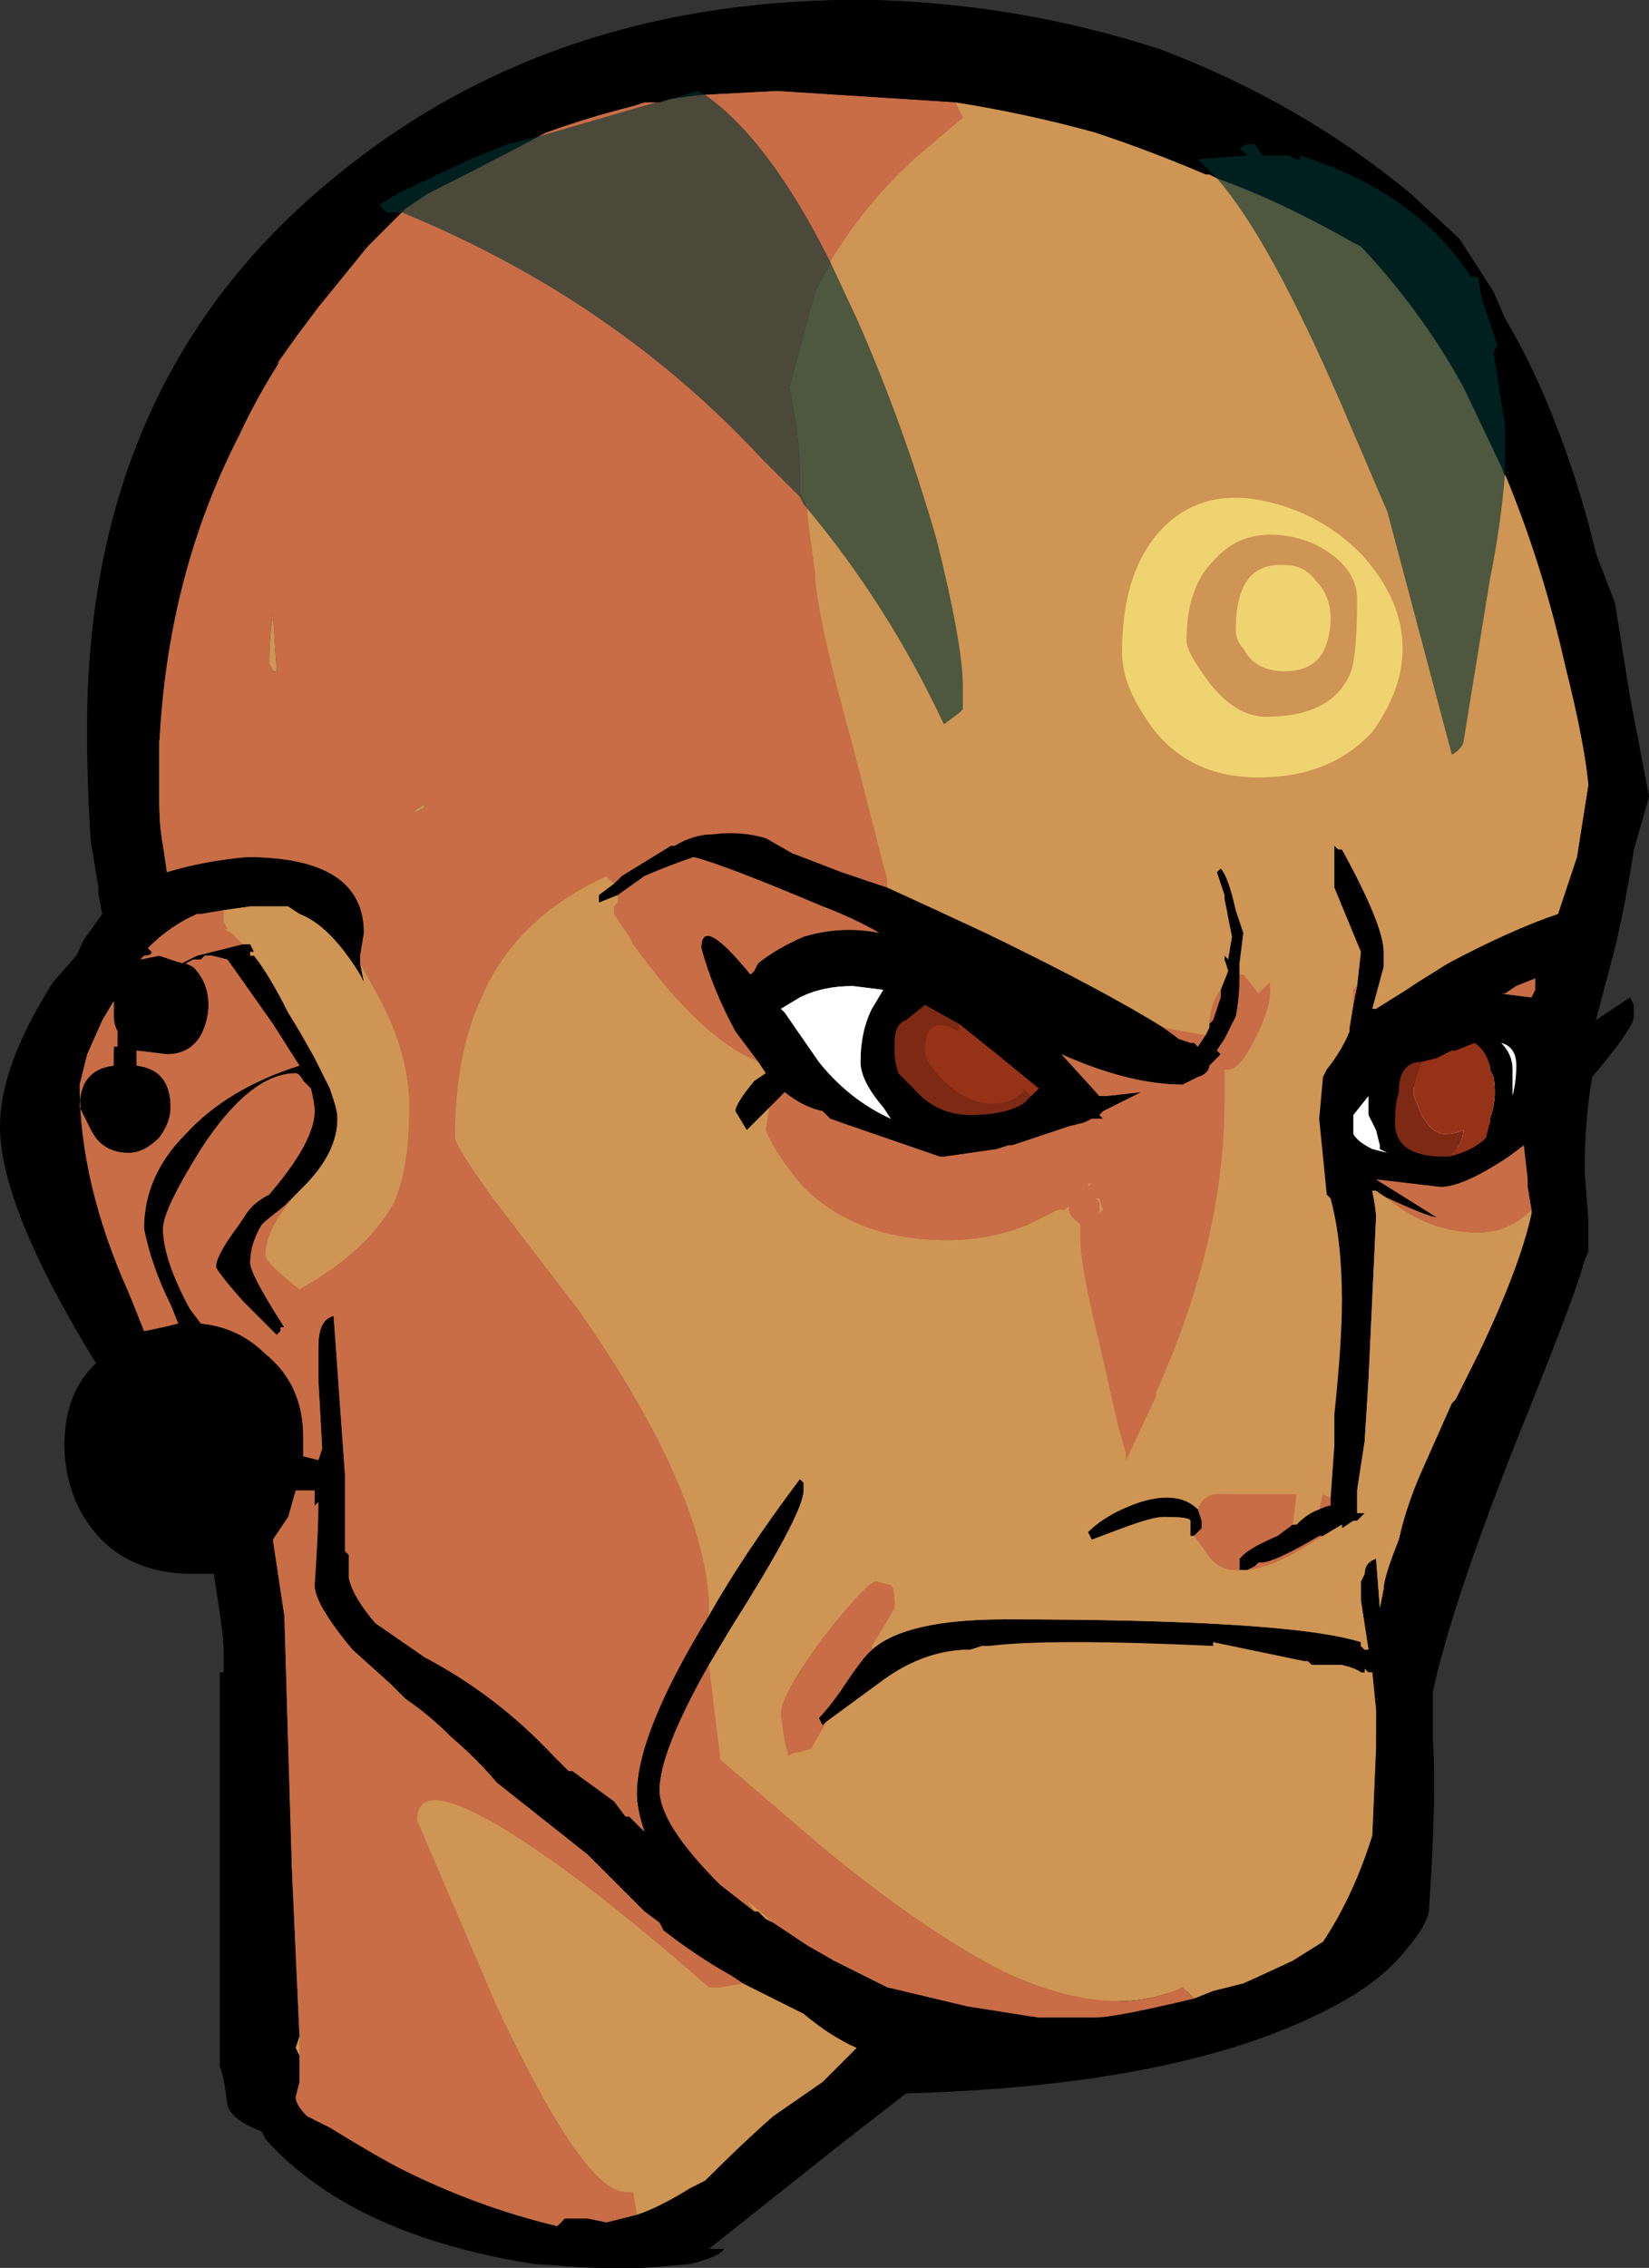 <?xml version="1.0" encoding="UTF-8" standalone="no"?>
<svg xmlns:ffdec="https://www.free-decompiler.com/flash" xmlns:xlink="http://www.w3.org/1999/xlink" ffdec:objectType="shape" height="29.9px" width="21.75px" xmlns="http://www.w3.org/2000/svg">
  <rect width="100%" height="100%" fill="#333333" stroke="none"/>
  <g transform="matrix(1.0, 0.0, 0.0, 1.0, 11.75, 13.4)">
    <path d="M8.65 -8.1 Q9.05 -7.15 9.3 -6.1 L9.55 -5.45 9.75 -4.2 10.0 -2.9 9.8 -2.2 Q9.7 -1.55 9.55 -0.9 9.2 0.3 9.2 0.65 L9.25 0.8 Q9.15 1.35 9.15 2.05 L9.2 2.7 9.2 3.1 9.15 3.2 Q9.1 3.5 8.25 5.6 7.4 7.75 7.15 8.9 L7.15 9.55 Q7.2 10.25 7.1 11.75 7.1 11.95 6.8 12.3 6.45 12.75 5.75 13.1 3.8 14.1 0.2 14.2 L-0.7 14.9 -2.4 16.25 -2.2 16.25 Q-2.25 16.35 -2.65 16.45 L-3.25 16.5 -3.85 16.5 -4.7 16.45 Q-6.3 16.2 -7.35 15.55 -7.9 15.2 -8.25 14.8 L-8.3 14.7 Q-8.7 14.55 -8.75 14.35 -8.8 13.95 -8.85 13.85 L-8.85 8.65 -8.8 8.65 -8.8 8.4 Q-8.8 8.15 -8.9 7.55 -9.0 6.85 -9.15 6.4 -9.1 6.35 -8.95 6.3 L-8.95 6.25 -9.05 6.3 Q-9.9 5.65 -10.85 3.95 -11.75 2.35 -11.75 1.45 -11.75 0.65 -11.05 -0.45 L-10.7 -0.85 -10.65 -1.0 -10.4 -1.35 -10.45 -1.6 -10.45 -1.7 -10.55 -2.3 Q-10.6 -3.0 -10.6 -3.8 -10.6 -8.4 -7.35 -11.05 -4.45 -13.45 -0.25 -13.4 1.7 -13.35 3.55 -12.75 5.4 -12.05 6.85 -10.85 L7.5 -10.25 7.95 -9.55 8.1 -9.2 Q8.4 -8.7 8.65 -8.1 M6.15 -0.4 L6.2 -0.85 5.6 -2.25 5.6 -2.4 5.7 -2.45 5.9 -2.2 5.95 -2.2 Q6.5 -1.2 6.5 -0.85 L6.5 -0.65 6.35 -0.1 6.4 -0.1 6.8 -0.35 6.95 -0.45 7.35 -0.7 Q8.2 -1.15 8.8 -1.35 L9.05 -2.1 9.2 -3.05 Q9.15 -3.6 8.9 -4.6 8.55 -6.0 8.05 -7.25 L7.55 -8.3 Q7.0 -9.3 6.2 -10.15 L6.1 -10.2 Q5.05 -10.8 4.15 -11.1 3.45 -11.4 2.7 -11.65 1.8 -11.9 0.85 -12.05 L-1.5 -12.2 Q-2.5 -12.2 -3.4 -12.0 -4.0 -11.85 -4.55 -11.65 -5.3 -11.25 -6.1 -10.85 L-6.4 -10.65 -6.9 -10.15 -7.55 -9.35 -7.85 -8.95 Q-8.3 -8.3 -8.6 -7.65 -9.55 -5.8 -9.65 -3.55 L-9.65 -2.85 Q-9.65 -2.5 -9.6 -2.25 L-9.6 -2.2 -9.5 -2.2 Q-9.45 -2.15 -9.45 -1.95 -9.0 -2.05 -8.5 -2.1 -6.95 -2.1 -6.95 -1.1 L-7.0 -0.8 -7.0 -0.7 -6.95 -0.45 -7.0 -0.55 Q-7.4 -1.2 -7.8 -1.35 L-7.95 -1.45 -8.45 -1.45 -8.8 -1.4 -9.1 -1.35 -9.15 -1.35 Q-9.5 -1.2 -9.8 -0.9 L-9.75 -0.85 Q-9.75 -0.8 -9.85 -0.8 L-10.2 -0.3 -10.4 0.05 -10.6 0.5 -10.7 0.9 Q-10.7 2.2 -10.05 3.65 -9.15 5.7 -7.55 5.85 L-7.5 5.7 -7.55 4.8 -7.55 4.35 Q-7.55 4.0 -7.35 3.95 L-7.2 6.05 -7.2 6.15 -7.15 6.25 -7.2 6.3 -7.2 7.05 -7.15 7.1 -7.15 7.4 Q-7.1 7.65 -6.8 8.0 L-6.15 8.45 Q-5.2 8.95 -4.45 9.75 L-4.25 9.95 -4.2 9.95 -3.65 10.35 -3.5 10.55 Q-2.6 11.25 -1.8 11.8 L-1.75 11.8 -1.65 11.9 -1.55 11.95 -1.1 12.25 -0.75 12.45 -0.05 12.8 1.0 13.05 1.75 13.2 3.2 12.95 3.45 12.9 3.9 12.85 4.8 12.7 5.3 12.45 5.7 12.2 Q6.1 11.6 6.35 10.8 L6.4 9.55 Q6.4 9.05 6.45 8.55 6.35 8.6 6.25 8.7 L6.2 8.65 Q6.0 8.5 5.15 8.5 L3.1 8.35 2.35 8.35 1.55 8.3 0.95 8.35 0.8 8.3 0.4 8.4 Q0.25 8.45 0.2 8.5 L0.1 8.55 Q-0.35 8.8 -0.6 9.1 L-0.65 9.0 Q-0.65 8.95 -0.25 8.55 L0.1 8.25 Q0.25 8.15 0.3 8.15 L1.7 8.1 3.15 8.1 4.95 8.25 Q5.95 8.25 6.25 8.4 L6.45 8.55 6.45 8.4 6.4 8.4 6.4 8.3 6.35 8.15 Q6.35 8.05 6.45 7.85 L6.5 7.55 Q6.5 7.4 6.7 6.9 6.8 6.45 7.0 6.0 7.2 5.55 7.4 5.1 L7.45 5.05 7.75 4.45 Q8.3 3.3 8.45 2.6 L8.45 2.55 8.4 2.25 8.4 2.15 8.3 1.55 8.3 1.5 8.15 1.8 7.95 1.9 7.9 1.9 Q7.55 2.15 7.05 2.15 L6.9 2.15 Q6.4 2.1 6.1 1.95 L6.05 1.95 6.05 2.0 6.1 2.0 6.4 2.15 7.2 2.65 Q7.1 2.65 6.45 2.35 L6.4 2.3 6.15 2.2 Q6.3 2.4 6.3 2.5 L6.2 4.1 Q6.15 5.65 6.15 6.55 L6.25 6.55 6.15 6.65 6.1 6.65 5.95 6.75 5.95 6.7 5.7 6.85 5.65 6.85 5.4 7.0 Q5.15 7.15 4.9 7.2 L4.7 7.3 4.6 7.3 4.6 7.15 4.65 7.1 Q4.75 7.0 5.3 6.75 5.6 6.6 5.85 6.55 L5.85 6.5 5.8 6.35 5.85 5.65 Q5.8 4.9 5.85 4.25 5.9 3.2 5.7 2.65 5.45 2.05 5.45 1.8 L5.4 1.7 5.4 1.6 5.45 1.5 Q5.45 1.05 5.5 0.85 5.6 0.6 5.9 0.4 L5.9 0.35 5.95 0.3 6.05 0.15 6.1 0.05 6.15 -0.4 M-0.05 -1.65 L0.0 -1.65 0.25 -1.5 2.35 -0.45 3.25 0.1 3.4 0.15 3.5 0.15 4.0 0.35 4.05 0.4 4.15 0.25 4.2 0.15 4.2 0.1 4.3 0.0 Q4.45 -0.2 4.45 -0.45 4.45 -0.6 4.35 -1.05 4.25 -1.45 4.25 -1.55 4.25 -1.7 4.25 -1.6 L4.35 -1.6 Q4.6 -0.95 4.6 -0.55 4.6 -0.25 4.55 0.0 L4.4 0.3 4.3 0.45 4.35 0.5 4.25 0.6 4.1 0.8 3.7 0.7 Q2.95 0.45 1.35 -0.35 L1.05 -0.5 1.65 -0.05 Q2.35 0.55 2.75 1.05 L2.85 1.05 3.3 1.0 2.8 1.25 2.75 1.3 2.8 1.35 2.65 1.35 2.55 1.4 2.35 1.45 1.6 1.7 1.55 1.7 1.4 1.75 0.7 1.85 Q-0.45 1.8 -1.3 0.85 L-1.45 1.05 -1.6 1.2 -1.9 1.5 -2.05 1.25 Q-2.05 1.15 -1.8 0.85 L-1.55 0.65 -1.5 0.65 -1.55 0.6 -1.9 -0.2 -1.95 -0.35 -2.0 -0.45 -1.9 -0.5 -1.75 -0.7 Q-1.5 -0.9 -1.15 -1.05 -0.65 -1.2 -0.15 -1.1 -0.5 -1.3 -0.9 -1.45 -2.2 -2.0 -2.6 -2.1 -2.9 -2.0 -3.25 -1.85 L-3.6 -1.6 -3.85 -1.5 -3.85 -1.6 -3.65 -1.75 -3.55 -1.85 -2.9 -2.25 -2.85 -2.25 Q-2.6 -2.4 -2.35 -2.4 -2.0 -2.45 -1.65 -2.35 L-1.3 -2.15 Q-0.75 -2.0 -0.05 -1.65 M7.3 -0.15 L6.75 0.3 6.8 0.25 Q7.55 -0.05 8.35 0.05 L8.6 -0.85 8.4 -0.75 7.3 -0.15 M7.85 0.6 L7.2 0.75 Q7.05 0.8 6.95 0.9 6.85 0.95 6.8 1.0 6.7 1.1 6.7 1.25 L6.8 1.35 6.8 1.5 6.95 1.7 7.25 1.8 Q7.7 1.7 7.95 1.35 L7.95 1.3 Q8.0 0.95 8.0 0.85 7.95 0.7 7.85 0.6 M6.45 1.7 L6.3 1.3 6.25 1.5 6.25 1.6 Q6.35 1.7 6.5 1.75 L6.45 1.7 M0.9 0.1 L0.45 -0.15 0.2 0.05 Q0.05 0.1 0.05 0.35 L0.05 0.45 Q0.05 0.6 0.1 0.75 L0.3 0.95 Q0.6 1.3 1.05 1.3 1.5 1.3 1.75 1.15 L1.85 1.05 1.95 0.95 1.4 0.5 0.9 0.1 M-7.75 2.25 L-8.0 2.5 -8.25 2.7 -8.3 2.75 Q-8.45 3.0 -8.45 3.25 -8.45 3.4 -8.0 4.1 L-8.05 4.1 -8.05 4.15 -8.1 4.2 -8.55 3.75 Q-8.9 3.35 -8.9 3.3 -8.9 3.15 -8.6 2.75 L-8.5 2.6 Q-8.4 2.45 -8.2 2.35 -7.6 1.65 -7.6 1.25 -7.6 1.15 -7.65 0.95 L-7.75 0.85 Q-7.8 0.75 -7.85 0.75 -8.45 0.75 -9.1 1.75 -9.6 2.55 -9.6 2.8 -9.6 3.2 -9.25 3.85 -8.8 4.65 -8.3 4.7 L-8.3 4.75 -8.4 4.8 Q-9.05 4.8 -9.5 3.8 -9.75 3.3 -9.85 2.8 -9.85 2.1 -9.3 1.55 -8.75 0.95 -7.8 0.65 L-8.15 0.1 -8.75 -0.75 -8.95 -0.8 -9.05 -0.8 Q-9.3 -0.7 -9.5 -0.6 -9.8 -0.35 -9.9 0.3 L-9.95 1.55 -9.95 1.65 -10.0 1.7 -10.3 1.0 Q-10.3 0.45 -10.1 0.05 L-10.05 -0.15 Q-9.95 -0.35 -9.7 -0.55 -9.5 -0.7 -9.15 -0.8 L-8.55 -0.95 -8.45 -0.95 -8.4 -0.85 -8.45 -0.85 -8.45 -0.8 -8.4 -0.8 Q-8.2 -0.55 -7.95 -0.05 L-7.8 0.2 -7.6 0.55 -7.4 0.95 -7.35 1.1 Q-7.3 1.25 -7.3 1.35 -7.3 1.8 -7.75 2.25 M-8.55 -0.85 L-8.55 -0.85 M-1.2 -0.25 L-1.45 -0.1 -1.4 -0.05 -0.95 0.6 Q-0.55 1.1 0.0 1.35 L-0.1 1.2 Q-0.4 0.85 -0.4 0.6 -0.4 0.2 -0.25 -0.1 L-0.1 -0.35 -0.5 -0.4 Q-0.9 -0.4 -1.2 -0.25 M-1.95 12.75 L-2.1 12.65 Q-2.55 12.4 -3.0 12.05 L-3.05 11.95 -3.25 11.8 -4.0 11.05 -5.2 10.1 Q-5.45 9.8 -5.8 9.5 -6.1 9.2 -6.4 9.0 L-6.6 8.8 -7.1 8.35 Q-7.6 7.75 -7.6 7.5 L-7.55 6.6 -7.85 6.65 -8.2 6.7 -8.0 7.9 -7.9 11.25 -7.8 13.45 -7.85 13.6 -7.8 13.7 -7.8 14.05 -7.85 14.25 Q-7.85 14.35 -7.7 14.5 L-7.4 14.65 Q-6.75 15.05 -6.45 15.2 -5.45 15.7 -4.4 15.95 L-4.3 15.85 -4.0 15.85 -3.75 15.9 -3.35 15.8 Q-3.05 15.7 -2.65 15.45 L-2.45 15.35 -2.0 14.9 Q-1.2 13.9 -0.45 13.45 -1.25 13.2 -1.95 12.75" fill="#000000" fill-rule="evenodd" stroke="none"/>
    <path d="M7.85 0.6 Q7.95 0.7 8.0 0.85 8.0 0.95 7.95 1.3 L7.95 1.35 Q7.7 1.7 7.25 1.8 L6.95 1.7 6.8 1.5 6.8 1.35 6.7 1.25 Q6.7 1.1 6.8 1.0 6.85 0.95 6.95 0.9 7.05 0.8 7.2 0.75 L7.85 0.6 M6.45 1.7 L6.5 1.75 Q6.35 1.7 6.25 1.6 L6.25 1.5 6.3 1.3 6.45 1.7 M-1.2 -0.25 Q-0.9 -0.4 -0.5 -0.4 L-0.1 -0.35 -0.25 -0.1 Q-0.4 0.2 -0.4 0.6 -0.4 0.85 -0.1 1.2 L0.0 1.35 Q-0.55 1.1 -0.95 0.6 L-1.4 -0.05 -1.45 -0.1 -1.2 -0.25" fill="#ffffff" fill-rule="evenodd" stroke="none"/>
    <path d="M0.85 -12.05 Q1.8 -11.9 2.7 -11.65 3.45 -11.4 4.15 -11.1 5.05 -10.8 6.1 -10.2 L6.2 -10.15 Q7.0 -9.3 7.55 -8.3 L8.05 -7.25 Q8.55 -6.0 8.9 -4.6 9.15 -3.6 9.2 -3.05 L9.05 -2.1 8.8 -1.35 Q8.2 -1.15 7.35 -0.7 L6.95 -0.45 6.8 -0.35 6.4 -0.1 6.35 -0.1 6.5 -0.65 6.5 -0.85 Q6.5 -1.2 5.95 -2.2 L5.9 -2.2 5.7 -2.45 5.6 -2.4 5.6 -2.25 6.2 -0.85 6.15 -0.4 Q5.85 -0.1 5.85 0.15 5.85 0.35 5.9 0.35 L5.9 0.4 Q5.6 0.6 5.5 0.85 5.45 1.05 5.45 1.5 L5.4 1.6 5.4 1.7 5.45 1.8 Q5.45 2.05 5.7 2.65 5.9 3.2 5.85 4.25 5.8 4.9 5.85 5.65 L5.8 6.35 Q4.6 6.3 4.3 6.3 4.0 6.35 4.0 6.75 4.0 6.85 4.15 7.05 4.3 7.3 4.55 7.3 L4.6 7.3 4.7 7.3 Q5.05 7.25 5.45 7.0 L5.7 6.85 5.95 6.7 5.95 6.75 6.1 6.65 6.15 6.65 6.25 6.55 6.15 6.55 Q6.15 5.65 6.2 4.1 L6.3 2.5 Q6.3 2.4 6.15 2.2 L6.4 2.3 6.55 2.4 Q7.1 2.85 7.75 2.85 8.15 2.85 8.45 2.55 L8.45 2.6 Q8.3 3.3 7.75 4.45 L7.45 5.05 7.4 5.1 Q7.2 5.55 7.0 6.0 6.8 6.45 6.7 6.9 6.5 7.4 6.5 7.55 L6.45 7.85 Q6.35 8.05 6.35 8.15 L6.4 8.3 6.4 8.4 6.45 8.4 6.45 8.55 6.25 8.4 Q5.95 8.25 4.95 8.25 L3.15 8.1 1.7 8.1 0.3 8.15 Q0.25 8.15 0.1 8.25 L-0.25 8.55 Q-0.65 8.95 -0.65 9.0 L-0.6 9.1 Q-0.35 8.8 0.1 8.55 L0.2 8.5 Q0.25 8.45 0.4 8.4 L0.8 8.3 0.95 8.35 1.55 8.3 2.35 8.35 3.1 8.35 5.15 8.5 Q6.0 8.5 6.2 8.65 L6.25 8.7 Q6.35 8.6 6.45 8.55 6.4 9.05 6.4 9.55 L6.35 10.8 Q6.1 11.6 5.7 12.2 L5.3 12.45 4.8 12.7 3.9 12.85 3.85 12.8 3.45 12.9 3.2 12.95 Q2.45 13.05 1.5 12.6 0.5 12.1 -0.85 11.0 L-2.25 9.8 Q-2.35 8.9 -2.4 7.7 -2.5 6.2 -4.1 3.9 L-5.25 2.4 Q-5.75 1.7 -5.75 1.6 -5.75 0.5 -5.4 -0.25 -4.95 -1.3 -3.75 -1.85 L-3.65 -1.75 -3.85 -1.6 -3.85 -1.5 -3.6 -1.6 -3.6 -1.5 -3.65 -1.45 -3.65 -1.35 -3.45 -1.05 Q-2.35 0.55 -1.55 0.65 L-1.8 0.85 Q-2.05 1.15 -2.05 1.25 L-1.9 1.5 -1.6 1.2 -1.65 1.5 Q-1.5 1.85 -1.15 2.25 -0.45 2.95 0.75 2.95 1.3 2.95 1.8 2.75 L2.2 2.55 2.3 2.55 2.35 2.5 2.35 2.55 Q2.35 2.6 2.4 2.65 L2.5 2.75 2.5 2.9 Q2.5 3.3 2.75 4.3 L3.0 5.4 3.1 5.75 3.1 5.85 3.15 5.75 3.5 5.0 3.5 4.95 Q4.4 2.95 4.4 1.1 L4.4 0.7 4.45 0.7 Q4.6 0.7 4.8 0.3 5.0 -0.1 5.0 -0.3 5.0 -0.5 4.9 -0.6 L4.6 -0.55 Q4.6 -0.95 4.35 -1.6 L4.25 -1.6 Q4.25 -1.7 4.25 -1.55 4.25 -1.45 4.35 -1.05 4.45 -0.6 4.45 -0.45 4.2 -0.2 4.2 0.15 L4.15 0.25 3.4 0.15 3.25 0.1 2.35 -0.45 0.25 -1.5 0.0 -1.65 -0.05 -1.65 -0.05 -1.8 -0.5 -3.55 Q-1.0 -5.35 -1.0 -5.85 L-1.05 -6.2 -1.1 -6.6 Q-1.1 -6.75 -1.2 -6.9 L-1.2 -7.15 Q-1.2 -7.65 -1.35 -8.35 L-1.35 -8.25 -1.0 -9.55 Q-0.5 -10.55 0.3 -11.3 L0.95 -11.85 0.85 -12.05 M6.05 1.95 L6.1 2.0 6.05 2.0 6.05 1.95 M2.6 2.2 L2.65 2.2 2.6 2.25 2.6 2.2 M2.7 2.4 L2.75 2.4 2.8 2.55 2.75 2.6 2.75 2.45 2.7 2.4 M-7.0 -0.7 L-6.75 -0.25 Q-6.35 0.5 -6.35 1.2 -6.35 2.0 -6.55 2.45 -6.9 3.1 -7.8 3.6 -8.25 3.25 -8.25 3.15 -8.25 2.8 -7.85 2.35 L-7.75 2.25 Q-7.3 1.8 -7.3 1.35 -7.3 1.25 -7.35 1.1 L-7.4 0.95 -7.6 0.55 Q-7.75 0.25 -7.95 -0.05 -8.2 -0.55 -8.4 -0.8 L-8.45 -0.8 -8.45 -0.85 -8.4 -0.85 -8.45 -0.95 -8.55 -0.95 -8.7 -1.1 -8.8 -1.15 -8.75 -1.15 -8.8 -1.25 -8.8 -1.4 -8.45 -1.45 -7.95 -1.45 -7.8 -1.35 Q-7.4 -1.2 -7.0 -0.55 L-6.95 -0.45 -7.0 -0.7 M-1.8 11.8 L-1.9 11.65 -1.55 11.95 -1.65 11.9 -1.75 11.8 -1.8 11.8 M-8.15 -5.3 L-8.1 -4.55 -8.15 -4.55 -8.2 -4.65 Q-8.2 -5.0 -8.15 -5.3 M-6.15 -2.8 L-6.15 -2.75 -6.25 -2.7 -6.3 -2.7 -6.15 -2.8 M-7.8 13.45 L-7.8 13.7 -7.85 13.6 -7.8 13.45 M-3.35 15.8 L-3.4 15.5 -3.5 15.5 Q-4.05 15.5 -5.2 13.05 L-6.25 10.6 Q-6.25 9.8 -4.1 11.4 -3.25 12.05 -2.4 12.8 L-2.25 12.8 -1.95 12.75 Q-1.25 13.2 -0.45 13.45 -1.2 13.9 -2.0 14.9 L-2.45 15.35 -2.65 15.45 Q-3.05 15.7 -3.35 15.8 M0.0 7.5 L-0.2 7.45 Q-0.35 7.5 -0.9 8.2 -1.45 8.95 -1.45 9.2 L-1.4 9.55 -1.35 9.75 Q-1.3 9.7 -1.2 9.7 L-1.05 9.65 -0.45 8.65 Q0.05 7.85 0.05 7.75 0.05 7.55 0.0 7.5" fill="#cf9554" fill-rule="evenodd" stroke="none"/>
    <path d="M0.85 -12.05 L0.95 -11.85 0.3 -11.3 Q-0.5 -10.55 -1.0 -9.55 L-1.35 -8.25 -1.35 -8.35 Q-1.2 -7.65 -1.2 -7.15 L-1.2 -6.9 Q-1.1 -6.75 -1.1 -6.6 L-1.05 -6.2 -1.0 -5.85 Q-1.0 -5.35 -0.5 -3.55 L-0.05 -1.8 -0.05 -1.65 Q-0.75 -2.0 -1.3 -2.15 L-1.65 -2.35 Q-2.0 -2.45 -2.35 -2.4 -2.6 -2.4 -2.85 -2.25 L-2.9 -2.25 -3.55 -1.85 -3.65 -1.75 -3.75 -1.85 Q-4.95 -1.3 -5.4 -0.25 -5.75 0.5 -5.75 1.6 -5.75 1.7 -5.25 2.4 L-4.1 3.9 Q-2.5 6.2 -2.4 7.7 -2.35 8.9 -2.25 9.8 L-0.85 11.0 Q0.5 12.1 1.5 12.6 2.45 13.05 3.2 12.95 L1.75 13.2 1.0 13.05 -0.05 12.8 -0.75 12.45 -1.1 12.25 -1.55 11.95 -1.9 11.65 -1.8 11.8 Q-2.6 11.25 -3.5 10.55 L-3.65 10.35 -4.2 9.95 -4.25 9.95 -4.45 9.75 Q-5.2 8.95 -6.15 8.45 L-6.8 8.0 Q-7.1 7.65 -7.15 7.4 L-7.15 7.1 -7.2 7.05 -7.2 6.3 -7.15 6.25 -7.2 6.15 -7.2 6.05 -7.35 3.95 Q-7.55 4.0 -7.55 4.35 L-7.55 4.8 -7.5 5.7 -7.55 5.85 Q-9.15 5.7 -10.05 3.65 -10.7 2.2 -10.7 0.9 L-10.6 0.5 -10.4 0.05 -10.2 -0.3 -9.85 -0.8 Q-9.75 -0.8 -9.75 -0.85 L-9.8 -0.9 Q-9.5 -1.2 -9.15 -1.35 L-9.1 -1.35 -8.8 -1.4 -8.8 -1.25 -8.75 -1.15 -8.8 -1.15 -8.7 -1.1 -8.55 -0.95 -9.15 -0.8 Q-9.5 -0.7 -9.7 -0.55 -9.95 -0.35 -10.05 -0.15 L-10.1 0.05 Q-10.3 0.45 -10.3 1.0 L-10.0 1.7 -9.95 1.65 -9.95 1.55 -9.9 0.3 Q-9.8 -0.35 -9.5 -0.6 -9.3 -0.7 -9.05 -0.8 L-8.95 -0.8 -8.75 -0.75 -8.15 0.1 -7.8 0.65 Q-8.75 0.95 -9.3 1.55 -9.85 2.1 -9.85 2.8 -9.75 3.3 -9.5 3.8 -9.05 4.8 -8.4 4.8 L-8.3 4.75 -8.3 4.7 Q-8.8 4.65 -9.25 3.85 -9.6 3.2 -9.6 2.8 -9.6 2.55 -9.1 1.75 -8.45 0.75 -7.85 0.75 -7.8 0.75 -7.75 0.85 L-7.65 0.95 Q-7.6 1.15 -7.6 1.25 -7.6 1.65 -8.2 2.35 -8.4 2.45 -8.5 2.6 L-8.6 2.75 Q-8.9 3.15 -8.9 3.3 -8.9 3.35 -8.55 3.75 L-8.1 4.2 -8.05 4.15 -8.05 4.1 -8.0 4.1 Q-8.45 3.4 -8.45 3.25 -8.45 3.0 -8.3 2.75 L-8.25 2.7 -8.0 2.5 -7.75 2.25 -7.85 2.35 Q-8.25 2.8 -8.25 3.15 -8.25 3.25 -7.8 3.6 -6.9 3.1 -6.55 2.45 -6.35 2.0 -6.35 1.2 -6.35 0.5 -6.75 -0.25 L-7.0 -0.7 -7.0 -0.8 -6.95 -1.1 Q-6.95 -2.1 -8.5 -2.1 -9.0 -2.05 -9.45 -1.95 -9.45 -2.15 -9.5 -2.2 L-9.6 -2.2 -9.6 -2.25 Q-9.65 -2.5 -9.65 -2.85 L-9.65 -3.55 Q-9.55 -5.8 -8.6 -7.65 -8.3 -8.3 -7.85 -8.95 L-7.55 -9.35 -6.9 -10.15 -6.4 -10.65 -6.1 -10.85 Q-5.3 -11.25 -4.55 -11.65 -4.0 -11.85 -3.4 -12.0 -2.5 -12.2 -1.5 -12.2 L0.85 -12.05 M3.4 0.15 L4.15 0.25 4.05 0.4 4.0 0.35 3.5 0.15 3.4 0.15 M4.2 0.15 Q4.2 -0.2 4.45 -0.45 4.45 -0.2 4.3 0.0 L4.2 0.1 4.2 0.15 M4.6 -0.55 L4.9 -0.6 Q5.0 -0.5 5.0 -0.3 5.0 -0.1 4.8 0.3 4.6 0.7 4.45 0.7 L4.4 0.7 4.4 1.1 Q4.4 2.95 3.5 4.95 L3.5 5.0 3.15 5.75 3.1 5.85 3.1 5.75 3.0 5.4 2.75 4.3 Q2.5 3.3 2.5 2.9 L2.5 2.75 2.4 2.65 Q2.35 2.6 2.35 2.55 L2.35 2.5 2.3 2.55 2.2 2.55 1.8 2.75 Q1.3 2.95 0.75 2.95 -0.45 2.95 -1.15 2.25 -1.5 1.85 -1.65 1.5 L-1.6 1.2 -1.45 1.05 -1.3 0.85 Q-0.45 1.8 0.7 1.85 L1.4 1.75 1.55 1.7 1.6 1.7 2.35 1.45 2.55 1.4 2.65 1.35 2.8 1.35 2.75 1.3 2.8 1.25 3.3 1.0 2.85 1.05 2.75 1.05 Q2.35 0.55 1.65 -0.05 L1.05 -0.5 1.35 -0.35 Q2.95 0.45 3.7 0.7 L4.1 0.8 4.25 0.6 4.35 0.5 4.3 0.45 4.4 0.3 4.55 0.0 Q4.6 -0.25 4.6 -0.55 M-1.55 0.65 Q-2.35 0.55 -3.45 -1.05 L-3.65 -1.35 -3.65 -1.45 -3.6 -1.5 -3.6 -1.6 -3.25 -1.85 Q-2.9 -2.0 -2.6 -2.1 -2.2 -2.0 -0.9 -1.45 -0.5 -1.3 -0.15 -1.1 -0.65 -1.2 -1.15 -1.05 -1.5 -0.9 -1.75 -0.7 L-1.9 -0.5 -2.0 -0.45 -1.95 -0.35 -1.9 -0.2 -1.55 0.6 -1.5 0.65 -1.55 0.65 M3.45 12.9 L3.85 12.8 3.9 12.85 3.45 12.9 M8.45 2.55 Q8.15 2.85 7.75 2.85 7.1 2.85 6.55 2.4 L6.4 2.3 6.45 2.35 Q7.1 2.65 7.2 2.65 L6.4 2.15 6.1 2.0 6.05 1.95 6.1 1.95 Q6.4 2.1 6.9 2.15 L7.05 2.15 Q7.55 2.15 7.9 1.9 L7.95 1.9 8.15 1.8 8.3 1.5 8.3 1.55 8.4 2.15 8.4 2.25 8.45 2.55 M5.7 6.85 L5.45 7.0 Q5.05 7.25 4.7 7.3 L4.9 7.2 Q5.15 7.15 5.4 7.0 L5.65 6.85 5.7 6.85 M4.6 7.3 L4.55 7.3 Q4.3 7.3 4.15 7.05 4.0 6.85 4.0 6.75 4.0 6.35 4.3 6.3 4.6 6.3 5.8 6.35 L5.85 6.5 5.85 6.55 Q5.6 6.6 5.3 6.75 4.75 7.0 4.65 7.1 L4.6 7.15 4.6 7.3 M5.9 0.35 Q5.85 0.35 5.85 0.15 5.85 -0.1 6.15 -0.4 L6.1 0.05 6.05 0.15 5.95 0.3 5.9 0.35 M7.3 -0.15 L8.4 -0.75 8.6 -0.85 8.35 0.05 Q7.55 -0.05 6.8 0.25 L6.75 0.3 7.3 -0.15 M2.6 2.2 L2.6 2.25 2.65 2.2 2.6 2.2 M2.7 2.4 L2.75 2.45 2.75 2.6 2.8 2.55 2.75 2.4 2.7 2.4 M-8.15 -5.3 Q-8.2 -5.0 -8.2 -4.65 L-8.15 -4.55 -8.1 -4.55 -8.15 -5.3 M-6.15 -2.8 L-6.3 -2.7 -6.25 -2.7 -6.15 -2.75 -6.15 -2.8 M-7.95 -0.05 Q-7.75 0.25 -7.6 0.55 L-7.8 0.2 -7.95 -0.05 M-7.8 13.45 L-7.9 11.25 -8.0 7.9 -8.2 6.7 -7.85 6.65 -7.55 6.6 -7.6 7.5 Q-7.6 7.75 -7.1 8.35 L-6.6 8.8 -6.4 9.0 Q-6.1 9.2 -5.8 9.5 -5.45 9.8 -5.2 10.1 L-4.0 11.05 -3.25 11.8 -3.05 11.95 -3.0 12.05 Q-2.55 12.4 -2.1 12.65 L-1.95 12.75 -2.25 12.8 -2.4 12.8 Q-3.25 12.05 -4.1 11.4 -6.25 9.8 -6.25 10.6 L-5.2 13.05 Q-4.05 15.5 -3.5 15.5 L-3.4 15.5 -3.35 15.8 -3.75 15.9 -4.0 15.85 -4.3 15.85 -4.4 15.95 Q-5.45 15.7 -6.45 15.2 -6.75 15.05 -7.4 14.65 L-7.7 14.5 Q-7.85 14.35 -7.85 14.25 L-7.8 14.05 -7.8 13.7 -7.8 13.45 M0.0 7.5 Q0.05 7.55 0.05 7.75 0.05 7.85 -0.45 8.65 L-1.05 9.65 -1.2 9.7 Q-1.3 9.7 -1.35 9.75 L-1.4 9.55 -1.45 9.2 Q-1.45 8.95 -0.9 8.2 -0.35 7.5 -0.2 7.45 L0.0 7.5" fill="#c86d46" fill-rule="evenodd" stroke="none"/>
    <path d="M0.9 0.1 L1.4 0.5 1.95 0.95 1.85 1.05 Q1.7 0.95 1.45 0.85 0.9 0.7 0.9 0.4 L0.9 0.1" fill="#963218" fill-rule="evenodd" stroke="none"/>
    <path d="M1.85 1.05 L1.75 1.15 Q1.5 1.3 1.05 1.3 0.6 1.3 0.3 0.95 L0.1 0.75 Q0.05 0.6 0.05 0.45 L0.05 0.35 Q0.05 0.1 0.2 0.05 L0.45 -0.15 0.9 0.1 0.9 0.4 Q0.9 0.7 1.45 0.85 1.7 0.95 1.85 1.05" fill="#7e2914" fill-rule="evenodd" stroke="none"/>
    <path d="M8.1 -7.15 L8.1 -7.8 7.95 -8.75 8.0 -8.85 7.8 -9.45 Q7.75 -9.7 7.75 -9.75 L7.65 -9.75 Q6.95 -10.85 5.4 -11.35 L5.4 -11.3 5.35 -11.3 5.25 -11.35 4.9 -11.35 4.8 -11.5 4.7 -11.5 4.6 -11.45 4.7 -11.35 4.05 -11.3 4.3 -11.05 4.2 -11.1 4.15 -11.1 Q3.45 -11.4 2.7 -11.65 1.8 -11.9 0.85 -12.05 L-1.5 -12.2 -2.45 -12.15 -2.55 -12.2 -3.05 -12.05 -3.25 -12.05 -3.4 -12.0 Q-4.0 -11.85 -4.55 -11.65 L-4.65 -11.6 -5.05 -11.5 -5.55 -11.3 -6.5 -10.85 -6.75 -10.7 -6.65 -10.6 -6.45 -10.6 -6.9 -10.15 -7.55 -9.35 -7.85 -8.95 -8.1 -8.6 Q-8.6 -8.15 -8.95 -7.45 L-9.35 -6.8 Q-10.3 -5.25 -10.3 -3.45 -10.3 -3.3 -10.25 -3.15 -10.2 -2.9 -9.95 -2.8 L-9.6 -3.85 -9.65 -3.7 -9.65 -3.65 -9.65 -2.85 Q-9.65 -2.5 -9.6 -2.25 L-9.55 -1.9 Q-9.05 -2.05 -8.5 -2.1 -6.95 -2.1 -6.95 -1.1 L-7.0 -0.8 -7.0 -0.7 -6.95 -0.45 -7.0 -0.55 Q-7.4 -1.2 -7.8 -1.35 L-7.95 -1.45 -8.45 -1.45 -8.8 -1.4 -9.1 -1.35 -9.15 -1.35 Q-9.5 -1.2 -9.8 -0.9 L-9.75 -0.85 Q-9.75 -0.8 -9.85 -0.8 L-9.9 -0.75 -9.65 -0.8 -9.35 -0.7 -9.15 -0.8 -8.55 -0.95 -8.45 -0.95 -8.4 -0.85 -8.45 -0.85 -8.45 -0.8 -8.4 -0.8 Q-8.2 -0.55 -7.95 -0.05 L-7.8 0.2 -7.6 0.55 -7.4 0.95 -7.35 1.1 Q-7.3 1.25 -7.3 1.35 -7.3 1.8 -7.75 2.25 L-8.0 2.5 -8.25 2.7 -8.3 2.75 Q-8.45 3.0 -8.45 3.25 -8.45 3.4 -8.0 4.1 L-8.05 4.1 -8.05 4.15 -8.1 4.2 -8.55 3.75 Q-8.9 3.35 -8.9 3.3 -8.9 3.15 -8.6 2.75 L-8.5 2.6 Q-8.4 2.45 -8.2 2.35 -7.6 1.65 -7.6 1.25 -7.6 1.15 -7.65 0.95 L-7.75 0.85 Q-7.8 0.75 -7.85 0.75 -8.45 0.75 -9.1 1.75 -9.6 2.55 -9.6 2.8 -9.6 3.2 -9.25 3.85 L-9.1 4.05 Q-8.6 4.1 -8.25 4.45 -7.75 4.85 -7.75 5.55 L-7.75 5.8 -7.55 5.85 -7.5 5.7 -7.55 4.8 -7.55 4.35 Q-7.55 4.0 -7.35 3.95 L-7.2 6.05 -7.2 7.05 -7.15 7.1 -7.15 7.4 Q-7.1 7.65 -6.8 8.0 L-6.15 8.45 Q-5.2 8.95 -4.45 9.75 L-4.25 9.95 -4.2 9.95 -3.65 10.35 -3.5 10.55 -3.45 10.55 -3.25 10.75 Q-3.35 10.45 -3.35 10.25 -3.35 9.45 -2.4 7.9 -1.95 7.1 -1.2 6.1 L-1.15 6.15 -1.15 6.25 Q-1.15 6.55 -2.1 8.05 L-2.4 8.55 Q-3.05 9.7 -3.05 10.2 -3.05 10.65 -2.25 11.45 L-1.8 11.8 -1.75 11.8 -1.65 11.9 -1.55 11.95 -1.1 12.25 -0.75 12.45 -0.05 12.8 1.0 13.05 1.95 13.2 2.7 13.2 Q2.95 13.2 4.0 12.95 L4.25 12.85 4.65 12.75 5.3 12.45 5.7 12.2 Q6.1 11.6 6.35 10.8 L6.4 9.65 6.4 9.15 6.35 8.65 6.3 8.65 6.25 8.6 6.25 8.65 6.2 8.65 Q6.15 8.6 5.95 8.55 L5.55 8.55 5.5 8.5 5.45 8.5 4.25 8.25 4.25 8.3 Q2.1 8.2 1.3 8.3 L1.2 8.3 1.05 8.35 Q0.45 8.35 -0.1 8.75 L-0.85 9.3 -0.9 9.35 -0.95 9.25 Q-0.8 9.1 -0.6 8.8 -0.4 8.5 -0.3 8.4 L-0.25 8.35 Q0.2 7.95 1.5 7.95 5.25 7.95 6.2 8.25 L6.2 8.3 6.25 8.35 6.3 8.35 6.2 7.7 6.2 7.45 6.25 7.35 Q6.25 7.2 6.4 7.15 L6.45 7.8 6.5 7.55 Q6.5 7.4 6.7 6.9 6.8 6.45 7.0 6.0 7.2 5.55 7.4 5.1 L7.45 5.05 7.75 4.45 Q8.3 3.3 8.45 2.6 L8.45 2.55 8.4 2.25 8.4 2.15 8.35 1.7 8.15 1.85 Q7.55 2.25 7.25 2.25 L6.4 2.15 7.2 2.65 Q7.1 2.65 6.45 2.35 L6.4 2.3 6.35 2.3 Q6.4 2.55 6.4 2.65 L6.3 4.8 6.25 5.6 6.15 6.25 6.15 6.55 6.25 6.55 6.15 6.65 6.1 6.65 5.95 6.75 5.95 6.7 5.7 6.85 5.65 6.85 Q5.05 7.2 4.9 7.2 L4.85 7.2 4.8 7.25 4.7 7.3 4.6 7.3 4.6 7.15 4.65 7.1 Q4.75 7.0 5.1 6.85 L5.3 6.7 5.35 6.7 Q5.5 6.55 5.65 6.5 5.75 6.45 5.8 6.45 L5.8 6.35 5.85 5.65 5.85 5.25 Q5.95 4.3 5.95 3.75 5.95 2.95 5.8 2.4 L5.75 2.35 5.65 1.35 5.7 0.8 5.75 0.7 Q5.95 0.45 6.05 0.2 L6.05 0.15 6.1 -0.15 6.15 -0.4 6.2 -0.85 5.85 -1.7 5.85 -2.25 5.9 -2.2 5.95 -2.2 Q6.5 -1.2 6.5 -0.85 L6.5 -0.65 6.35 -0.1 6.4 -0.1 6.8 -0.35 6.95 -0.45 7.35 -0.7 Q8.2 -1.15 8.8 -1.35 L9.05 -2.1 9.2 -3.05 Q9.15 -3.6 8.9 -4.6 8.6 -5.95 8.1 -7.15 M7.95 -9.55 L8.1 -9.2 Q8.4 -8.7 8.65 -8.1 9.05 -7.15 9.3 -6.1 L9.55 -5.45 9.75 -4.2 10.0 -2.9 9.8 -2.2 Q9.7 -1.55 9.55 -0.9 L9.3 0.05 9.75 -0.25 9.8 -0.15 9.8 0.0 Q9.8 0.15 9.25 0.8 9.15 1.35 9.15 2.05 L9.2 2.7 9.2 3.1 8.95 3.7 8.75 3.9 8.2 4.75 Q7.9 5.2 7.85 5.5 L7.3 7.1 7.25 7.3 7.0 8.55 7.0 9.3 Q7.0 9.75 6.8 11.0 6.65 11.9 6.45 12.4 L6.45 12.45 6.4 12.5 6.4 12.55 6.1 12.75 Q5.45 13.25 4.7 13.45 L4.65 13.45 4.55 13.5 Q4.0 13.75 3.25 13.75 L1.9 13.95 0.75 13.85 0.65 13.85 -0.9 14.8 -0.95 14.8 -1.0 14.9 Q-1.1 15.0 -2.25 16.05 -2.5 16.2 -2.6 16.25 -3.0 16.5 -3.4 16.5 L-3.8 16.5 Q-4.45 16.5 -5.1 16.35 -6.25 16.2 -7.25 15.55 -7.65 15.3 -8.1 14.85 L-8.15 14.75 -8.3 14.3 -8.35 14.25 -8.4 14.05 -8.45 13.9 -8.45 13.85 Q-8.4 13.45 -8.4 13.05 L-8.5 11.0 -8.5 10.1 -8.55 9.6 -8.55 9.55 -8.85 7.35 -9.2 7.35 Q-10.25 7.35 -10.7 6.5 -10.9 6.1 -10.9 5.65 -10.9 4.9 -10.4 4.5 L-10.25 4.35 Q-11.4 2.45 -11.4 1.4 -11.4 0.6 -10.9 -0.45 L-10.65 -1.0 -10.4 -1.35 -10.45 -1.6 -10.45 -1.7 -10.55 -2.3 Q-10.6 -3.0 -10.6 -3.8 -10.6 -8.4 -7.35 -11.05 -4.45 -13.45 -0.25 -13.4 1.7 -13.35 3.55 -12.75 5.4 -12.05 6.85 -10.85 L7.5 -10.25 7.95 -9.55 M-0.05 -1.7 Q0.5 -1.45 1.25 -1.1 2.8 -0.35 3.6 0.15 L3.8 0.3 3.95 0.35 4.0 0.35 4.05 0.4 4.15 0.25 4.2 0.15 4.2 0.1 4.25 0.05 4.35 -0.25 4.35 -0.35 4.45 -0.6 4.4 -0.75 4.4 -0.8 4.45 -0.75 4.5 -1.05 4.4 -1.55 4.4 -1.6 4.3 -1.9 4.35 -1.95 Q4.45 -1.85 4.55 -1.4 L4.65 -1.1 4.6 -0.7 4.6 -0.55 Q4.6 -0.25 4.55 0.0 L4.4 0.3 4.3 0.45 4.35 0.5 4.2 0.65 Q4.2 0.75 4.05 0.8 L3.85 0.9 Q3.15 0.9 2.25 0.5 L2.75 1.05 2.85 1.05 3.3 1.0 2.8 1.25 2.75 1.3 2.8 1.35 2.65 1.35 2.55 1.4 2.35 1.45 1.6 1.7 1.55 1.7 1.4 1.75 0.7 1.85 0.65 1.85 -0.8 1.35 -0.9 1.25 Q-1.15 1.2 -1.4 1.0 L-1.6 1.2 -1.9 1.5 -2.05 1.25 Q-2.05 1.15 -1.8 0.85 L-1.65 0.75 -1.75 0.6 -2.05 0.2 Q-2.35 -0.35 -2.5 -0.9 -2.5 -1.35 -1.85 -0.55 L-1.8 -0.6 -1.75 -0.7 Q-1.5 -0.9 -1.15 -1.05 -0.65 -1.2 -0.15 -1.1 -0.5 -1.3 -0.9 -1.45 -2.2 -2.0 -2.6 -2.1 -2.9 -2.0 -3.25 -1.85 L-3.6 -1.6 -3.85 -1.5 -3.85 -1.6 -3.65 -1.75 -3.55 -1.85 -2.9 -2.25 -2.85 -2.25 Q-2.6 -2.4 -2.35 -2.4 -2.0 -2.45 -1.65 -2.35 L-1.3 -2.15 -0.65 -1.9 -0.05 -1.7 M8.5 -0.35 L8.5 -0.5 8.25 -0.4 8.1 -0.3 8.05 -0.3 8.45 -0.25 8.5 -0.35 M8.05 0.35 Q8.2 0.5 8.2 0.7 L8.2 1.05 Q8.25 0.85 8.25 0.65 8.25 0.4 8.05 0.35 M7.35 1.85 Q7.6 1.8 7.8 1.65 L7.85 1.6 7.9 1.4 7.9 1.35 Q8.0 1.1 7.95 0.8 L7.9 0.7 7.9 0.65 Q7.85 0.45 7.7 0.35 L7.45 0.45 7.4 0.45 Q7.3 0.5 7.2 0.55 L7.0 0.6 Q6.7 0.6 6.7 1.0 6.65 1.15 6.65 1.4 6.65 1.85 7.3 1.85 L7.35 1.85 M6.3 1.05 L6.1 1.3 6.1 1.55 Q6.15 1.65 6.35 1.75 L6.55 1.8 6.45 1.75 6.45 1.7 6.4 1.5 6.3 1.3 6.3 1.05 M1.85 1.05 L1.95 0.95 1.4 0.5 0.9 0.1 0.45 -0.15 0.2 0.05 Q0.05 0.1 0.05 0.35 L0.05 0.45 Q0.05 0.6 0.1 0.75 L0.3 0.95 Q0.6 1.3 1.05 1.3 1.5 1.3 1.75 1.15 L1.85 1.05 M4.0 6.85 L3.95 6.85 3.95 6.65 Q3.95 6.6 3.6 6.6 3.45 6.6 3.05 6.75 L2.65 6.9 2.6 6.8 Q2.85 6.55 3.3 6.4 3.8 6.25 4.05 6.5 L4.1 6.65 4.1 6.75 4.0 6.85 M-10.25 -0.2 L-10.4 0.05 -10.6 0.5 -10.7 0.9 Q-10.7 2.2 -10.05 3.65 L-9.85 4.15 Q-9.6 4.1 -9.4 4.05 L-9.5 3.8 Q-9.75 3.3 -9.85 2.8 -9.85 2.1 -9.3 1.55 -8.75 0.95 -7.8 0.65 L-8.15 0.1 -8.75 -0.75 -8.95 -0.8 -9.05 -0.8 -9.1 -0.75 -9.2 -0.75 -9.3 -0.7 -9.2 -0.65 Q-9.0 -0.45 -9.0 -0.15 -9.0 0.05 -9.1 0.25 -9.25 0.5 -9.55 0.5 L-9.95 0.45 -9.95 0.65 Q-9.5 0.7 -9.5 1.2 -9.5 1.4 -9.65 1.6 -9.85 1.8 -10.05 1.8 -10.4 1.8 -10.55 1.5 L-10.7 1.2 Q-10.7 0.7 -10.25 0.65 L-10.25 0.4 -10.2 0.4 -10.2 0.2 Q-10.25 0.1 -10.25 0.0 L-10.25 -0.2 M-9.4 -1.55 L-9.4 -1.55 M-8.55 -0.85 L-8.55 -0.85 M-1.2 -0.25 L-1.45 -0.1 -1.4 -0.05 -0.95 0.6 Q-0.55 1.1 0.0 1.35 L-0.1 1.2 Q-0.4 0.85 -0.4 0.6 -0.4 0.2 -0.25 -0.1 L-0.1 -0.35 -0.5 -0.4 Q-0.9 -0.4 -1.2 -0.25 M-1.95 12.75 L-2.1 12.65 Q-2.55 12.4 -3.0 12.05 L-3.05 11.95 -3.25 11.8 -4.0 11.05 -5.2 10.1 Q-5.45 9.8 -5.8 9.5 -6.1 9.2 -6.4 9.0 L-6.6 8.8 -7.1 8.35 Q-7.6 7.75 -7.6 7.5 -7.55 6.8 -7.55 6.4 L-7.6 6.45 -7.6 6.25 -7.85 6.25 -7.95 6.6 -8.15 6.9 -8.0 7.9 -7.9 11.25 -7.8 13.45 -7.85 13.6 -7.8 13.7 -7.8 14.05 -7.85 14.25 Q-7.85 14.35 -7.7 14.5 L-7.4 14.65 Q-6.75 15.05 -6.45 15.2 -5.45 15.7 -4.4 15.95 L-4.3 15.85 -4.0 15.85 -3.75 15.9 -3.35 15.8 Q-3.05 15.7 -2.65 15.45 L-2.45 15.35 Q-1.95 14.85 -1.55 14.5 L-0.9 14.05 -0.45 13.6 Q-0.8 13.45 -1.15 13.15 L-1.95 12.75" fill="#000000" fill-rule="evenodd" stroke="none"/>
    <path d="M8.1 -7.15 Q8.6 -5.95 8.9 -4.6 9.15 -3.6 9.2 -3.05 L9.05 -2.1 8.8 -1.35 Q8.2 -1.15 7.35 -0.7 L6.95 -0.45 6.8 -0.35 6.4 -0.1 6.35 -0.1 6.5 -0.65 6.5 -0.85 Q6.5 -1.2 5.95 -2.2 L5.9 -2.2 5.85 -2.25 5.85 -1.7 6.2 -0.85 6.15 -0.4 6.1 -0.35 6.1 -0.15 6.05 0.15 6.05 0.2 Q5.95 0.45 5.75 0.7 L5.7 0.8 5.65 1.35 5.75 2.35 5.8 2.4 Q5.95 2.95 5.95 3.75 5.95 4.3 5.85 5.25 L5.85 5.65 5.8 6.35 5.7 6.3 5.65 6.5 Q5.5 6.55 5.35 6.7 L5.3 6.7 5.35 6.3 4.25 6.3 Q4.1 6.35 4.05 6.5 3.8 6.25 3.3 6.4 2.85 6.55 2.6 6.8 L2.65 6.9 3.05 6.75 Q3.45 6.6 3.6 6.6 3.95 6.6 3.95 6.65 L3.95 6.85 4.0 6.85 4.15 7.05 Q4.3 7.3 4.55 7.3 L4.6 7.3 4.7 7.3 Q5.05 7.25 5.45 7.0 L5.7 6.85 5.95 6.7 5.95 6.75 6.1 6.65 6.15 6.65 6.25 6.55 6.15 6.55 6.15 6.25 6.25 5.6 6.3 4.8 6.4 2.65 Q6.4 2.55 6.35 2.3 L6.4 2.3 6.55 2.4 Q7.1 2.85 7.75 2.85 8.15 2.85 8.45 2.55 L8.45 2.6 Q8.3 3.3 7.75 4.45 L7.45 5.05 7.4 5.1 Q7.2 5.55 7.0 6.0 6.8 6.45 6.7 6.9 6.5 7.4 6.5 7.55 L6.45 7.8 6.4 7.15 Q6.25 7.2 6.25 7.35 L6.2 7.45 6.2 7.7 6.3 8.35 6.25 8.35 6.2 8.3 6.2 8.25 Q5.25 7.95 1.5 7.95 0.2 7.95 -0.25 8.35 L-0.25 8.3 0.05 7.8 0.05 7.75 Q0.05 7.55 0.0 7.5 L-0.2 7.45 Q-0.35 7.5 -0.9 8.2 -1.45 8.95 -1.45 9.2 L-1.4 9.55 -1.35 9.75 Q-1.3 9.7 -1.2 9.7 L-1.05 9.65 -0.85 9.3 -0.1 8.75 Q0.45 8.35 1.05 8.35 L1.2 8.3 1.3 8.3 Q2.1 8.2 4.25 8.3 L4.25 8.25 5.45 8.5 5.5 8.5 5.55 8.55 5.95 8.55 Q6.15 8.6 6.2 8.65 L6.25 8.65 6.25 8.6 6.3 8.65 6.35 8.65 6.4 9.15 6.4 9.65 6.35 10.8 Q6.1 11.6 5.7 12.2 L5.3 12.45 4.65 12.75 4.25 12.85 4.0 12.95 3.85 12.8 Q2.9 13.25 1.5 12.6 0.5 12.1 -0.85 11.0 L-2.25 9.8 -2.4 8.55 -2.1 8.05 Q-1.15 6.55 -1.15 6.25 L-1.15 6.15 -1.2 6.1 Q-1.95 7.1 -2.4 7.9 L-2.4 7.7 Q-2.5 6.2 -4.1 3.9 L-5.25 2.4 Q-5.75 1.7 -5.75 1.6 -5.75 0.5 -5.4 -0.25 -4.95 -1.3 -3.75 -1.85 L-3.65 -1.75 -3.85 -1.6 -3.85 -1.5 -3.6 -1.6 -3.6 -1.5 -3.65 -1.45 -3.65 -1.35 -3.45 -1.05 -3.4 -0.95 Q-2.6 0.15 -1.95 0.5 L-1.75 0.6 -1.65 0.75 -1.8 0.85 Q-2.05 1.15 -2.05 1.25 L-1.9 1.5 -1.6 1.2 -1.65 1.5 Q-1.5 1.85 -1.15 2.25 -0.45 2.95 0.75 2.95 1.3 2.95 1.8 2.75 L2.2 2.55 2.3 2.55 2.35 2.5 2.35 2.55 Q2.35 2.6 2.4 2.65 L2.5 2.75 2.5 2.9 Q2.5 3.3 2.75 4.3 L3.0 5.4 3.1 5.75 3.1 5.85 3.15 5.75 3.5 5.0 3.5 4.95 Q4.4 2.95 4.4 1.1 L4.4 0.7 4.45 0.7 Q4.6 0.7 4.8 0.3 5.0 -0.1 5.0 -0.3 L5.0 -0.45 4.85 -0.3 4.65 -0.55 4.6 -0.55 4.6 -0.7 4.65 -1.1 4.55 -1.4 Q4.45 -1.85 4.35 -1.95 L4.3 -1.9 4.4 -1.6 4.4 -1.55 4.5 -1.05 4.45 -0.75 4.4 -0.8 4.4 -0.75 4.45 -0.6 4.35 -0.35 Q4.2 -0.15 4.2 0.15 L4.15 0.25 3.6 0.15 Q2.8 -0.35 1.25 -1.1 0.5 -1.45 -0.05 -1.7 L-0.05 -1.8 -0.5 -3.55 Q-1.0 -5.35 -1.0 -5.85 L-1.05 -6.2 -1.1 -6.6 -1.1 -6.7 -1.15 -6.75 Q-0.05 -5.45 0.7 -3.85 L0.9 -4.0 0.95 -4.05 0.95 -4.35 Q0.95 -4.9 0.6 -6.3 0.15 -7.85 -0.45 -9.2 L-0.8 -9.95 Q-0.35 -10.7 0.3 -11.3 L0.95 -11.85 0.85 -12.05 Q1.8 -11.9 2.7 -11.65 3.45 -11.4 4.15 -11.1 L4.2 -11.1 4.3 -11.05 Q5.0 -10.25 5.95 -8.05 L6.55 -6.65 7.4 -3.45 Q7.5 -3.5 7.55 -3.6 L7.9 -5.75 Q8.05 -6.5 8.1 -7.15 M-1.55 11.95 L-1.65 11.9 -1.75 11.8 -1.8 11.8 -1.9 11.65 -1.55 11.95 M-7.75 2.25 Q-7.3 1.8 -7.3 1.35 -7.3 1.25 -7.35 1.1 L-7.4 0.95 -7.6 0.55 Q-7.75 0.25 -7.95 -0.05 -8.2 -0.55 -8.4 -0.8 L-8.45 -0.8 -8.45 -0.85 -8.4 -0.85 -8.45 -0.95 -8.55 -0.95 -8.7 -1.1 -8.8 -1.15 -8.75 -1.15 -8.8 -1.25 -8.8 -1.4 -8.45 -1.45 -7.95 -1.45 -7.8 -1.35 Q-7.4 -1.2 -7.0 -0.55 L-6.95 -0.45 -7.0 -0.7 -6.75 -0.25 Q-6.35 0.5 -6.35 1.2 -6.35 2.0 -6.55 2.45 -6.9 3.1 -7.8 3.6 -8.25 3.25 -8.25 3.15 -8.25 2.8 -7.85 2.35 L-7.75 2.25 M2.7 2.4 L2.75 2.4 2.8 2.55 2.75 2.6 2.75 2.45 2.7 2.4 M2.6 2.2 L2.65 2.2 2.6 2.25 2.6 2.2 M-1.95 12.75 L-1.15 13.15 Q-0.8 13.45 -0.45 13.6 L-0.9 14.05 -1.55 14.5 Q-1.95 14.85 -2.45 15.35 L-2.65 15.45 Q-3.05 15.7 -3.35 15.8 L-3.4 15.5 -3.5 15.5 Q-4.05 15.5 -5.2 13.05 L-6.25 10.6 Q-6.25 9.8 -4.1 11.4 -3.25 12.05 -2.4 12.8 L-2.25 12.8 -1.95 12.75 M-7.8 13.7 L-7.85 13.6 -7.8 13.45 -7.8 13.7" fill="#cf9554" fill-rule="evenodd" stroke="none"/>
    <path d="M6.15 -0.4 L6.1 -0.15 6.1 -0.35 6.15 -0.4 M5.8 6.35 L5.8 6.45 Q5.75 6.45 5.65 6.5 L5.7 6.3 5.8 6.35 M5.3 6.7 L5.1 6.85 Q4.75 7.0 4.65 7.1 L4.6 7.15 4.6 7.3 4.55 7.3 Q4.3 7.3 4.15 7.05 L4.0 6.85 4.1 6.75 4.1 6.65 4.05 6.5 Q4.1 6.35 4.25 6.3 L5.35 6.3 5.3 6.7 M4.7 7.3 L4.8 7.25 4.85 7.2 4.9 7.2 Q5.05 7.2 5.65 6.85 L5.7 6.85 5.45 7.0 Q5.05 7.25 4.7 7.3 M6.4 2.3 L6.45 2.35 Q7.1 2.65 7.2 2.65 L6.4 2.15 7.25 2.25 Q7.55 2.25 8.15 1.85 L8.35 1.7 8.4 2.15 8.4 2.25 8.45 2.55 Q8.15 2.85 7.75 2.85 7.1 2.85 6.55 2.4 L6.4 2.3 M-0.25 8.35 L-0.3 8.4 Q-0.4 8.5 -0.6 8.8 -0.8 9.1 -0.95 9.25 L-0.9 9.35 -0.85 9.3 -1.05 9.65 -1.2 9.7 Q-1.3 9.7 -1.35 9.75 L-1.4 9.55 -1.45 9.2 Q-1.45 8.95 -0.9 8.2 -0.35 7.5 -0.2 7.45 L0.0 7.5 Q0.05 7.55 0.05 7.75 L0.05 7.8 -0.25 8.3 -0.25 8.35 M4.0 12.95 Q2.95 13.2 2.7 13.2 L1.95 13.2 1.0 13.05 -0.05 12.8 -0.75 12.45 -1.1 12.25 -1.55 11.95 -1.9 11.65 -1.8 11.8 -2.25 11.45 Q-3.05 10.65 -3.05 10.2 -3.05 9.7 -2.4 8.55 L-2.25 9.8 -0.85 11.0 Q0.5 12.1 1.5 12.6 2.9 13.25 3.85 12.8 L4.0 12.95 M-2.4 7.9 Q-3.35 9.45 -3.35 10.25 -3.35 10.45 -3.25 10.75 L-3.45 10.55 -3.5 10.55 -3.65 10.35 -4.2 9.95 -4.25 9.95 -4.45 9.75 Q-5.2 8.95 -6.15 8.45 L-6.8 8.0 Q-7.1 7.65 -7.15 7.4 L-7.15 7.1 -7.2 7.05 -7.2 6.05 -7.35 3.95 Q-7.55 4.0 -7.55 4.35 L-7.55 4.8 -7.5 5.7 -7.55 5.85 -7.75 5.8 -7.75 5.55 Q-7.75 4.85 -8.25 4.45 -8.6 4.1 -9.1 4.05 L-9.25 3.85 Q-9.6 3.2 -9.6 2.8 -9.6 2.55 -9.1 1.75 -8.45 0.75 -7.85 0.75 -7.8 0.75 -7.75 0.85 L-7.65 0.95 Q-7.6 1.15 -7.6 1.25 -7.6 1.65 -8.2 2.35 -8.4 2.45 -8.5 2.6 L-8.6 2.75 Q-8.9 3.15 -8.9 3.3 -8.9 3.35 -8.55 3.75 L-8.1 4.2 -8.05 4.15 -8.05 4.1 -8.0 4.1 Q-8.45 3.4 -8.45 3.25 -8.45 3.0 -8.3 2.75 L-8.25 2.7 -8.0 2.5 -7.75 2.25 -7.85 2.35 Q-8.25 2.8 -8.25 3.15 -8.25 3.25 -7.8 3.6 -6.9 3.1 -6.55 2.45 -6.35 2.0 -6.35 1.2 -6.35 0.5 -6.75 -0.25 L-7.0 -0.7 -7.0 -0.8 -6.95 -1.1 Q-6.95 -2.1 -8.5 -2.1 -9.05 -2.05 -9.55 -1.9 L-9.6 -2.25 Q-9.65 -2.5 -9.65 -2.85 L-9.65 -3.65 Q-9.3 -3.25 -8.95 -3.0 -8.25 -2.45 -7.35 -2.45 -6.25 -2.45 -4.85 -3.35 -3.5 -4.2 -3.3 -4.85 -3.95 -4.35 -4.7 -3.9 -6.2 -2.9 -7.15 -2.9 -8.1 -2.9 -8.75 -3.4 L-9.15 -3.75 Q-9.35 -3.95 -9.5 -3.95 L-9.65 -3.7 -9.6 -3.85 Q-9.25 -5.15 -8.95 -5.85 -7.75 -8.55 -6.25 -8.55 -5.85 -8.55 -5.6 -8.25 -5.4 -8.05 -5.4 -7.9 -5.4 -7.2 -5.8 -6.25 -6.35 -4.75 -7.5 -4.75 -7.8 -4.75 -7.95 -4.85 -8.0 -4.9 -8.0 -5.05 -8.0 -5.2 -7.9 -5.45 -7.75 -5.85 -7.45 -5.85 L-7.6 -5.7 Q-7.5 -5.6 -7.35 -5.55 -7.25 -5.5 -7.15 -5.45 -6.7 -5.65 -6.6 -6.05 -6.5 -6.25 -6.5 -6.55 L-6.65 -6.8 Q-6.9 -7.0 -7.45 -7.0 -8.05 -7.0 -8.6 -6.0 -9.05 -5.2 -9.05 -4.7 -9.05 -4.4 -8.85 -4.2 -8.5 -3.8 -7.65 -3.8 -5.9 -3.8 -4.9 -5.55 -4.2 -6.8 -4.2 -7.85 -4.2 -8.65 -4.75 -9.1 -5.3 -9.55 -6.1 -9.5 -6.9 -9.5 -7.65 -8.95 L-8.1 -8.6 -7.85 -8.95 -7.55 -9.35 -6.9 -10.15 -6.45 -10.6 Q-3.65 -9.45 -1.7 -7.35 L-1.2 -6.85 -1.15 -6.75 -1.1 -6.7 -1.1 -6.6 -1.05 -6.2 -1.0 -5.85 Q-1.0 -5.35 -0.5 -3.55 L-0.05 -1.8 -0.05 -1.7 -0.65 -1.9 -1.3 -2.15 -1.65 -2.35 Q-2.0 -2.45 -2.35 -2.4 -2.6 -2.4 -2.85 -2.25 L-2.9 -2.25 -3.55 -1.85 -3.65 -1.75 -3.75 -1.85 Q-4.95 -1.3 -5.4 -0.25 -5.75 0.5 -5.75 1.6 -5.75 1.7 -5.25 2.4 L-4.1 3.9 Q-2.5 6.2 -2.4 7.7 L-2.4 7.9 M-7.6 0.55 L-7.8 0.2 -7.95 -0.05 Q-7.75 0.25 -7.6 0.55 M-8.55 -0.95 L-9.15 -0.8 -9.35 -0.7 -9.65 -0.8 -9.9 -0.75 -9.85 -0.8 Q-9.75 -0.8 -9.75 -0.85 L-9.8 -0.9 Q-9.5 -1.2 -9.15 -1.35 L-9.1 -1.35 -8.8 -1.4 -8.8 -1.25 -8.75 -1.15 -8.8 -1.15 -8.7 -1.1 -8.55 -0.95 M-4.65 -11.6 L-4.55 -11.65 Q-4.0 -11.85 -3.4 -12.0 L-3.25 -12.05 -3.05 -12.05 -3.1 -12.05 -4.65 -11.6 M-2.45 -12.15 L-1.5 -12.2 0.85 -12.05 0.95 -11.85 0.3 -11.3 Q-0.35 -10.7 -0.8 -9.95 -1.6 -11.55 -2.45 -12.15 M3.6 0.15 L4.15 0.25 4.05 0.4 4.0 0.35 3.95 0.35 3.8 0.3 3.6 0.15 M4.2 0.15 Q4.2 -0.15 4.35 -0.35 L4.35 -0.25 4.25 0.05 4.2 0.1 4.2 0.15 M4.6 -0.55 L4.65 -0.55 4.85 -0.3 5.0 -0.45 5.0 -0.3 Q5.0 -0.1 4.8 0.3 4.6 0.7 4.45 0.7 L4.4 0.7 4.4 1.1 Q4.4 2.95 3.5 4.95 L3.5 5.0 3.15 5.75 3.1 5.85 3.1 5.75 3.0 5.4 2.75 4.3 Q2.5 3.3 2.5 2.9 L2.5 2.75 2.4 2.65 Q2.35 2.6 2.35 2.55 L2.35 2.5 2.3 2.55 2.2 2.55 1.8 2.75 Q1.3 2.95 0.75 2.95 -0.45 2.95 -1.15 2.25 -1.5 1.85 -1.65 1.5 L-1.6 1.2 -1.4 1.0 Q-1.15 1.2 -0.9 1.25 L-0.8 1.35 0.65 1.85 0.7 1.85 1.4 1.75 1.55 1.7 1.6 1.7 2.35 1.45 2.55 1.4 2.65 1.35 2.8 1.35 2.75 1.3 2.8 1.25 3.3 1.0 2.85 1.05 2.75 1.05 2.25 0.5 Q3.15 0.9 3.85 0.9 L4.05 0.8 Q4.2 0.75 4.2 0.65 L4.35 0.5 4.3 0.45 4.4 0.3 4.55 0.0 Q4.6 -0.25 4.6 -0.55 M-1.75 0.6 L-1.95 0.5 Q-2.6 0.15 -3.4 -0.95 L-3.45 -1.05 -3.65 -1.35 -3.65 -1.45 -3.6 -1.5 -3.6 -1.6 -3.25 -1.85 Q-2.9 -2.0 -2.6 -2.1 -2.2 -2.0 -0.9 -1.45 -0.5 -1.3 -0.15 -1.1 -0.65 -1.2 -1.15 -1.05 -1.5 -0.9 -1.75 -0.7 L-1.8 -0.6 -1.85 -0.55 Q-2.5 -1.35 -2.5 -0.9 -2.35 -0.35 -2.05 0.2 L-1.75 0.6 M8.5 -0.35 L8.45 -0.25 8.05 -0.3 8.1 -0.3 8.25 -0.4 8.5 -0.5 8.5 -0.35 M2.6 2.2 L2.6 2.25 2.65 2.2 2.6 2.2 M2.7 2.4 L2.75 2.45 2.75 2.6 2.8 2.55 2.75 2.4 2.7 2.4 M-10.25 -0.2 L-10.25 0.0 Q-10.25 0.1 -10.2 0.2 L-10.2 0.4 -10.25 0.4 -10.25 0.65 Q-10.7 0.7 -10.7 1.2 L-10.55 1.5 Q-10.4 1.8 -10.05 1.8 -9.85 1.8 -9.65 1.6 -9.5 1.4 -9.5 1.2 -9.5 0.7 -9.95 0.65 L-9.95 0.45 -9.55 0.5 Q-9.25 0.5 -9.1 0.25 -9.0 0.05 -9.0 -0.15 -9.0 -0.45 -9.2 -0.65 L-9.3 -0.7 -9.2 -0.75 -9.1 -0.75 -9.05 -0.8 -8.95 -0.8 -8.75 -0.75 -8.15 0.1 -7.8 0.65 Q-8.75 0.95 -9.3 1.55 -9.85 2.1 -9.85 2.8 -9.75 3.3 -9.5 3.8 L-9.4 4.05 Q-9.6 4.1 -9.85 4.15 L-10.05 3.65 Q-10.7 2.2 -10.7 0.9 L-10.6 0.5 -10.4 0.05 -10.25 -0.2 M-6.1 -1.7 Q-6.1 -1.45 -6.0 -1.45 L-5.9 -1.5 Q-5.05 -1.65 -4.2 -2.35 -3.4 -3.05 -3.6 -3.45 -4.05 -3.3 -5.1 -2.5 -6.1 -1.75 -6.1 -1.7 M-5.2 -3.95 Q-4.85 -4.25 -4.85 -4.35 -4.85 -4.45 -4.85 -4.5 -5.25 -4.55 -6.0 -3.95 -6.0 -3.9 -5.7 -3.75 -5.55 -3.7 -5.2 -3.95 M-2.25 -4.35 Q-2.35 -4.25 -2.35 -4.05 -2.35 -3.8 -2.3 -3.8 L-2.25 -3.75 -1.95 -3.75 -1.85 -3.8 -1.8 -4.1 -1.85 -4.25 Q-1.9 -4.35 -2.0 -4.45 L-2.25 -4.35 M-2.4 -5.55 L-2.2 -5.6 -2.15 -5.9 Q-2.45 -6.1 -2.75 -6.1 -3.0 -6.1 -3.0 -5.85 -3.0 -5.6 -2.9 -5.55 L-2.7 -5.5 -2.4 -5.55 M-7.8 13.45 L-7.9 11.25 -8.0 7.9 -8.15 6.9 -7.95 6.6 -7.85 6.25 -7.6 6.25 -7.6 6.45 -7.55 6.4 Q-7.55 6.8 -7.6 7.5 -7.6 7.75 -7.1 8.35 L-6.6 8.8 -6.4 9.0 Q-6.1 9.2 -5.8 9.5 -5.45 9.8 -5.2 10.1 L-4.0 11.05 -3.25 11.8 -3.05 11.95 -3.0 12.05 Q-2.55 12.4 -2.1 12.65 L-1.95 12.75 -2.25 12.8 -2.4 12.8 Q-3.25 12.05 -4.1 11.4 -6.25 9.8 -6.25 10.6 L-5.2 13.05 Q-4.05 15.5 -3.5 15.5 L-3.4 15.5 -3.35 15.8 -3.75 15.9 -4.0 15.85 -4.3 15.85 -4.4 15.95 Q-5.45 15.7 -6.45 15.2 -6.75 15.05 -7.4 14.65 L-7.7 14.5 Q-7.85 14.35 -7.85 14.25 L-7.8 14.05 -7.8 13.7 -7.8 13.45" fill="#c86d46" fill-rule="evenodd" stroke="none"/>
    <path d="M7.35 1.85 L7.3 1.85 Q6.65 1.85 6.65 1.4 6.65 1.15 6.7 1.0 6.7 0.6 7.0 0.6 6.95 0.7 6.9 0.9 L6.9 1.05 7.0 1.3 Q7.15 1.55 7.3 1.55 7.45 1.55 7.55 1.5 7.55 1.6 7.5 1.7 L7.35 1.85 M0.9 0.1 L0.9 0.2 Q0.45 -0.05 0.45 0.45 0.45 0.6 0.7 0.85 1.0 1.15 1.35 1.15 1.45 1.15 1.6 1.1 L1.75 1.0 1.75 0.95 1.85 1.05 1.75 1.15 Q1.5 1.3 1.05 1.3 0.6 1.3 0.3 0.95 L0.1 0.75 Q0.05 0.6 0.05 0.45 L0.05 0.35 Q0.05 0.1 0.2 0.05 L0.45 -0.15 0.9 0.1" fill="#7e2914" fill-rule="evenodd" stroke="none"/>
    <path d="M8.05 0.35 Q8.25 0.4 8.25 0.65 8.25 0.85 8.2 1.05 L8.2 0.7 Q8.2 0.5 8.05 0.35 M6.3 1.05 L6.3 1.3 6.4 1.5 6.45 1.7 6.45 1.75 6.55 1.8 6.35 1.75 Q6.15 1.65 6.1 1.55 L6.1 1.3 6.3 1.05 M-9.4 -1.55 L-9.4 -1.55 M-1.2 -0.25 Q-0.9 -0.4 -0.5 -0.4 L-0.1 -0.35 -0.25 -0.1 Q-0.4 0.2 -0.4 0.6 -0.4 0.85 -0.1 1.2 L0.0 1.35 Q-0.55 1.1 -0.95 0.6 L-1.4 -0.05 -1.45 -0.1 -1.2 -0.25" fill="#ffffff" fill-rule="evenodd" stroke="none"/>
    <path d="M7.0 0.6 L7.2 0.55 Q7.3 0.5 7.4 0.45 L7.45 0.45 7.7 0.35 Q7.85 0.45 7.9 0.65 L7.9 0.7 7.95 0.8 Q8.0 1.1 7.9 1.35 L7.9 1.4 7.85 1.6 7.8 1.65 Q7.6 1.8 7.35 1.85 L7.5 1.7 Q7.55 1.6 7.55 1.5 7.45 1.55 7.3 1.55 7.15 1.55 7.0 1.3 L6.9 1.05 6.9 0.9 Q6.95 0.7 7.0 0.6 M0.9 0.1 L1.4 0.5 1.95 0.95 1.85 1.05 1.75 0.95 1.75 1.0 1.6 1.1 Q1.45 1.15 1.35 1.15 1.0 1.15 0.7 0.85 0.45 0.6 0.45 0.45 0.45 -0.05 0.9 0.2 L0.9 0.1" fill="#963218" fill-rule="evenodd" stroke="none"/>
    <path d="M4.3 -11.05 L4.05 -11.3 4.7 -11.35 4.6 -11.45 4.7 -11.5 4.8 -11.5 4.9 -11.35 5.25 -11.35 5.35 -11.3 5.4 -11.3 5.4 -11.35 Q6.95 -10.85 7.65 -9.75 L7.75 -9.75 Q7.75 -9.7 7.8 -9.45 L8.0 -8.85 7.95 -8.75 8.1 -7.8 8.1 -7.15 Q8.05 -6.5 7.9 -5.75 L7.55 -3.6 Q7.5 -3.5 7.4 -3.45 L6.55 -6.65 5.95 -8.05 Q5.0 -10.25 4.3 -11.05 M-6.45 -10.6 L-6.65 -10.6 -6.75 -10.7 -6.5 -10.85 -5.55 -11.3 -5.05 -11.5 -4.65 -11.6 -3.1 -12.05 -3.05 -12.05 -2.55 -12.2 -2.45 -12.15 Q-1.6 -11.55 -0.8 -9.95 L-0.45 -9.2 Q0.15 -7.85 0.6 -6.3 0.95 -4.9 0.95 -4.35 L0.95 -4.05 0.9 -4.0 0.7 -3.85 Q-0.05 -5.45 -1.15 -6.75 L-1.2 -6.85 -1.7 -7.35 Q-3.65 -9.45 -6.45 -10.6" fill="#003333" fill-opacity="0.627" fill-rule="evenodd" stroke="none"/>
    <path d="M5.6 -5.75 Q5.8 -5.55 5.8 -5.25 5.8 -5.0 5.7 -4.8 5.55 -4.55 5.2 -4.55 4.8 -4.55 4.65 -4.85 4.55 -4.95 4.55 -5.1 4.55 -6.0 5.2 -5.95 5.45 -5.95 5.6 -5.75 M3.9 -4.95 Q3.9 -4.8 4.2 -4.4 4.55 -3.95 4.95 -3.95 5.8 -3.95 6.05 -4.5 6.15 -4.7 6.15 -5.5 6.15 -5.85 5.8 -6.1 5.45 -6.35 5.0 -6.35 4.55 -6.35 4.25 -6.0 3.9 -5.65 3.9 -4.95 M3.05 -4.8 Q3.05 -5.95 3.65 -6.5 4.15 -6.95 4.9 -6.8 5.65 -6.65 6.2 -6.1 6.75 -5.5 6.75 -4.85 6.75 -4.3 6.35 -3.75 5.8 -3.15 4.85 -3.15 3.85 -3.15 3.35 -3.95 3.05 -4.4 3.05 -4.8" fill="#f0d371" fill-rule="evenodd" stroke="none"/>
  </g>
</svg>
